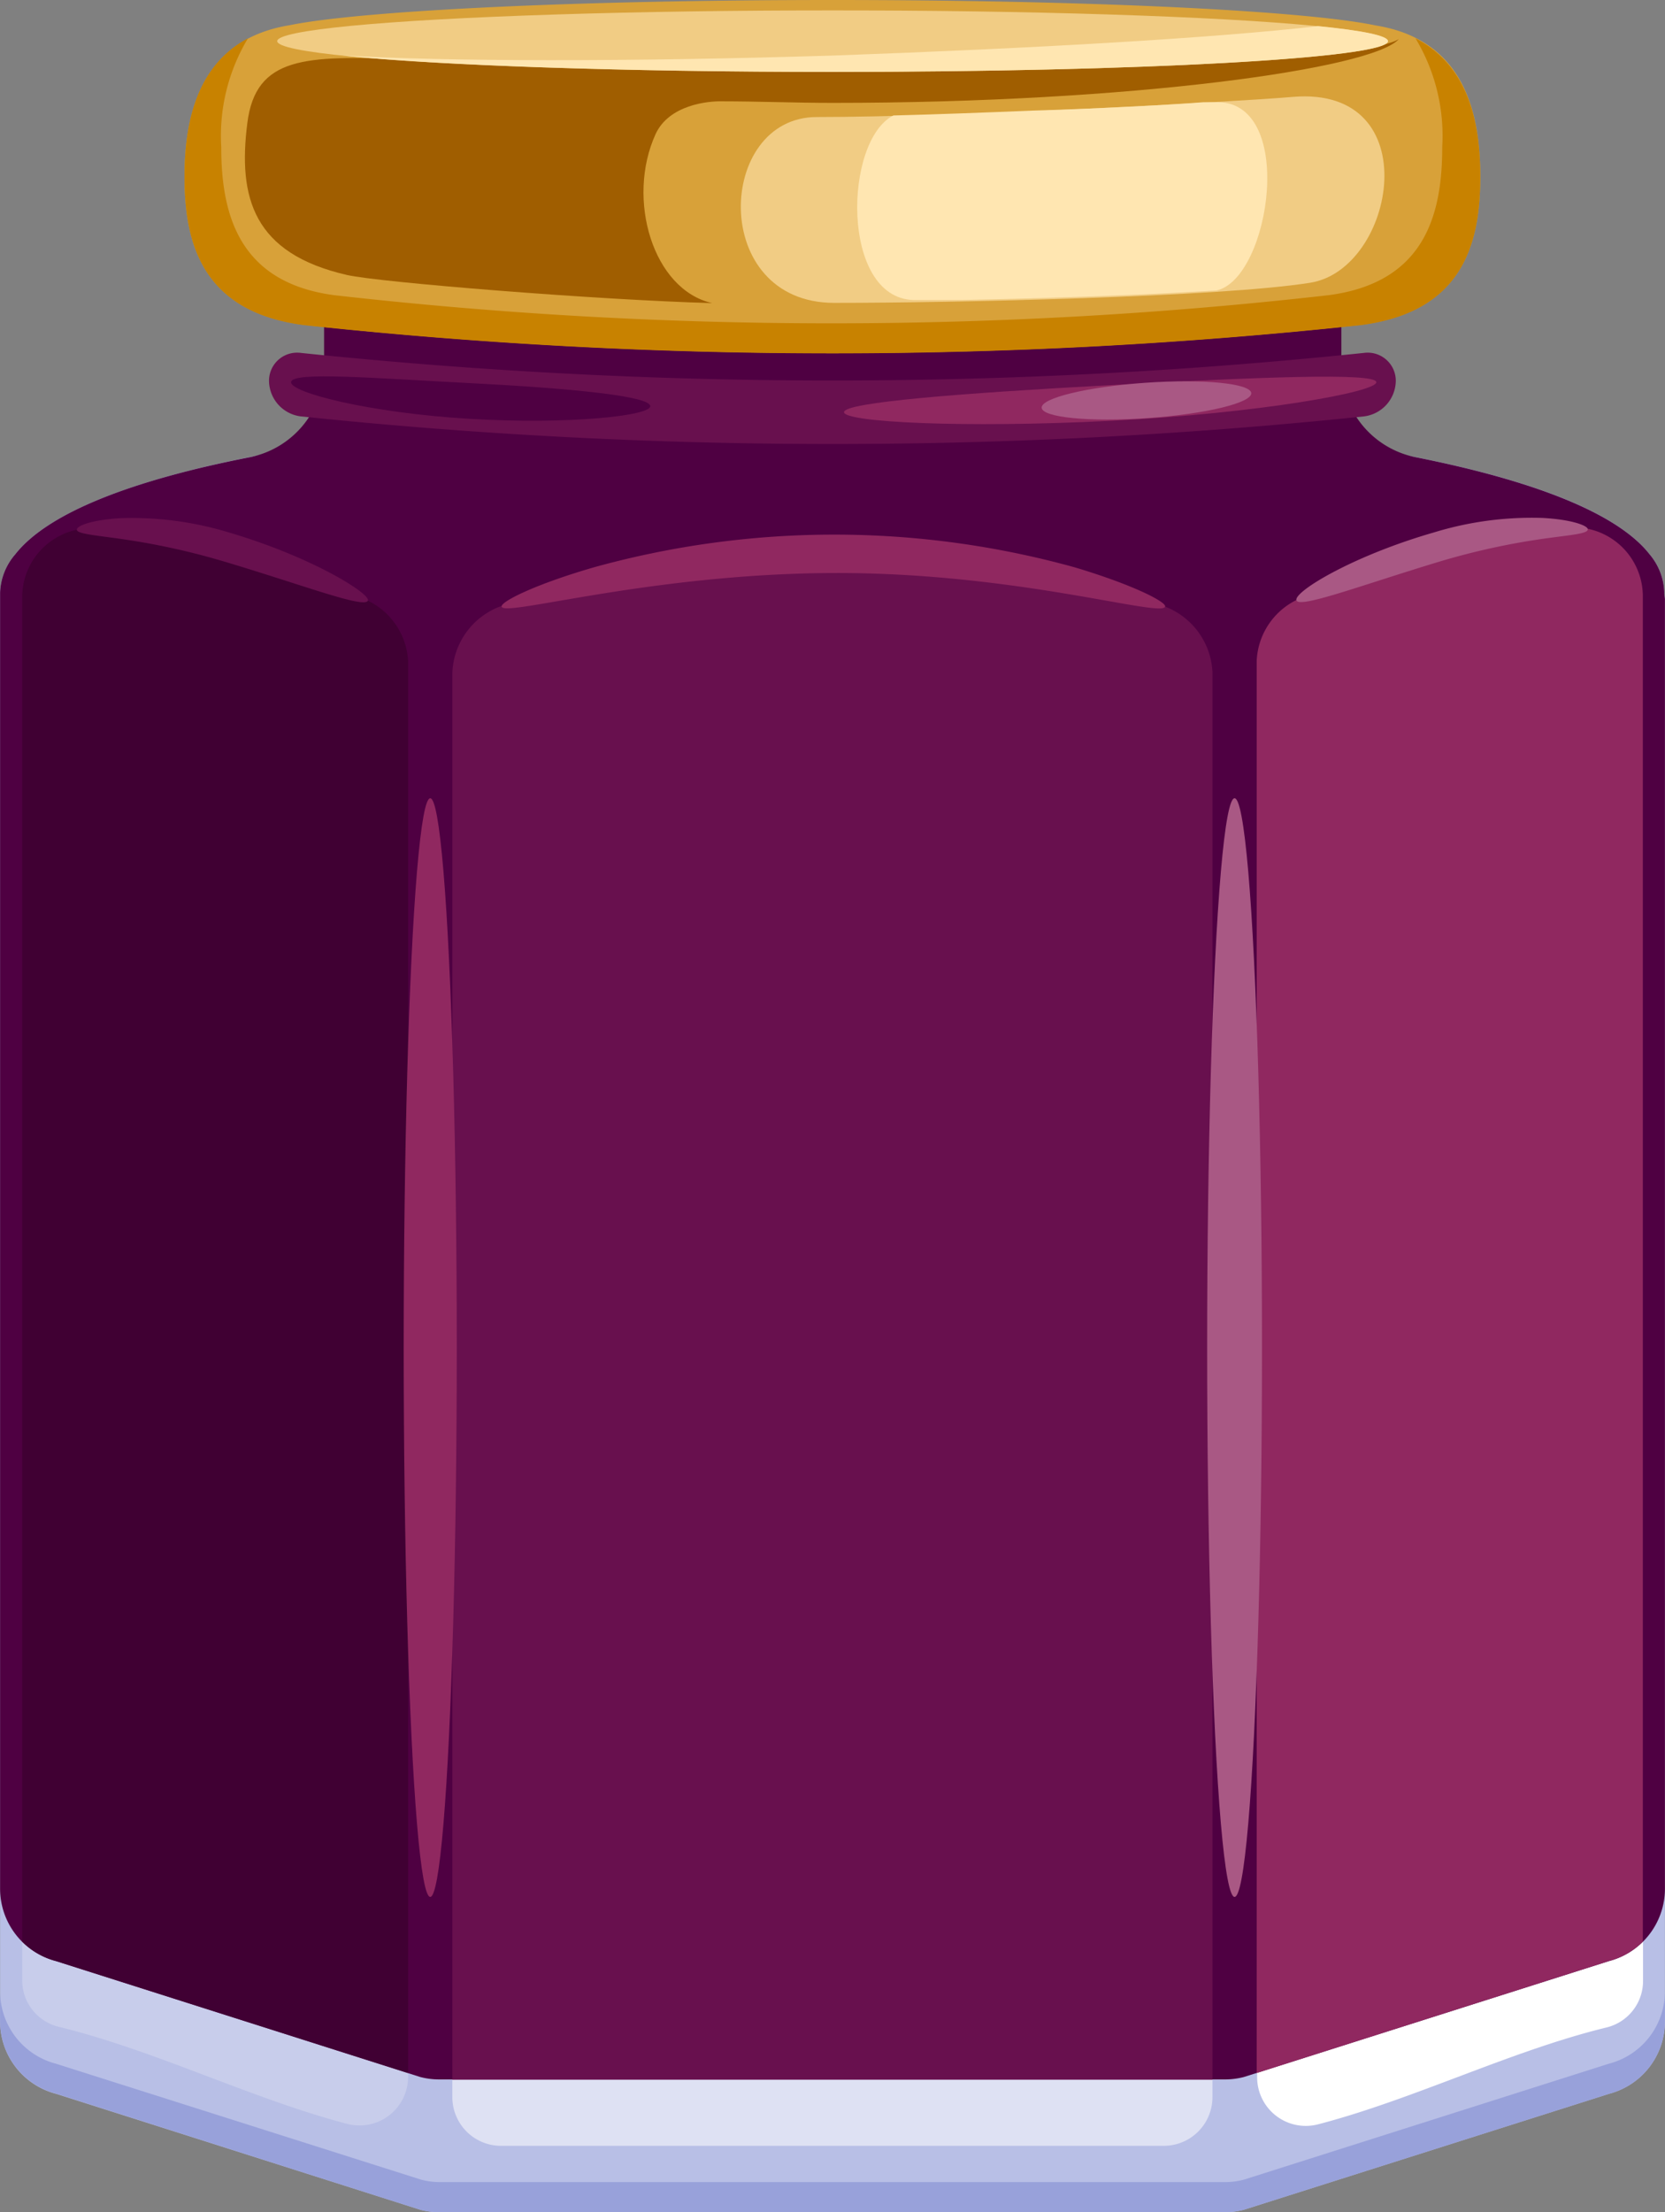 <svg xmlns="http://www.w3.org/2000/svg" viewBox="-0.004 0 75.287 99.99"><rect x="-0.004" y="0" width="75.287" height="99.99" fill="#808080" stroke="none"/><title>Depositphotos_123732982_07</title><g data-name="Layer 2"><g data-name="Layer 1"><path d="M75.25 26.83v-.06a2.79 2.79 0 0 0-.66-1.71c-3.3-4.24-18.58-6.42-36.94-6.42S4 20.82.69 25.05A2.79 2.79 0 0 0 0 26.77v64.6a3.38 3.38 0 0 0 2.53 3.27L19 99.88a3.38 3.38 0 0 0 .84.11H55.4a3.38 3.38 0 0 0 .84-.11l16.51-5.24a3.38 3.38 0 0 0 2.53-3.27V27.1c0-.1-.03-.18-.03-.27z" fill="#b8bfe6"/><path d="M72.74 93.28l-16.5 5.24a3.38 3.38 0 0 1-.84.11H19.88a3.38 3.38 0 0 1-.84-.11L2.53 93.28A3.38 3.38 0 0 1 0 90v1.36a3.38 3.38 0 0 0 2.53 3.27L19 99.88a3.38 3.38 0 0 0 .84.11H55.4a3.38 3.38 0 0 0 .84-.11l16.51-5.24a3.38 3.38 0 0 0 2.53-3.27V90a3.38 3.38 0 0 1-2.54 3.28z" fill="#98a1da"/><path d="M20.45 94.79V30.37a3.34 3.34 0 0 1 2.14-3 48.62 48.62 0 0 1 30.09 0 3.34 3.34 0 0 1 2.14 3v64.42a2.2 2.2 0 0 1-2.2 2.2h-30a2.2 2.2 0 0 1-2.17-2.2z" fill="#dee1f3"/><path d="M58.65 27.15c4.29-1.89 8.83-3.66 13.15-3.21a3.12 3.12 0 0 1 2.49 3v62.6a2.16 2.16 0 0 1-1.65 2.1c-4.35 1.06-8.71 3.25-13.05 4.38a2.2 2.2 0 0 1-2.75-2.13V29.91a3.22 3.22 0 0 1 1.81-2.76z" fill="#fff"/><path d="M1 89.51V26.9a3.12 3.12 0 0 1 2.49-3c4.31-.45 8.86 1.33 13.14 3.21a3.22 3.22 0 0 1 1.82 2.77v63.98A2.2 2.2 0 0 1 15.7 96c-4.34-1.14-8.7-3.33-13.05-4.39A2.16 2.16 0 0 1 1 89.51z" fill="#c8cdeb"/><path d="M75.25 26.83v-.06a2.79 2.79 0 0 0-.66-1.71c-1.45-1.86-5.23-3.33-10.56-4.39a4.18 4.18 0 0 1-3.38-4.1V9.63h-46v6.94a4.18 4.18 0 0 1-3.38 4.1C5.92 21.72 2.15 23.19.69 25.05A2.79 2.79 0 0 0 0 26.77v58.6a3.38 3.38 0 0 0 2.53 3.27L19 93.88a3.37 3.37 0 0 0 .84.11H55.4a3.37 3.37 0 0 0 .84-.11l16.51-5.24a3.38 3.38 0 0 0 2.53-3.27V27.1c0-.1-.03-.18-.03-.27z" fill="#4f0042"/><path d="M52.68 27.42a48.62 48.62 0 0 0-30.09 0 3.34 3.34 0 0 0-2.14 3V94h34.37V30.37a3.34 3.34 0 0 0-2.14-2.95z" fill="#68104e"/><path d="M72.74 88.64a3.36 3.36 0 0 0 1.54-.88V26.9a3.12 3.12 0 0 0-2.49-3c-4.32-.45-8.86 1.33-13.15 3.21a3.22 3.22 0 0 0-1.82 2.77V93.7z" fill="#902860"/><path d="M16.63 27.15c-4.29-1.89-8.83-3.66-13.14-3.21A3.12 3.12 0 0 0 1 26.9v60.86a3.36 3.36 0 0 0 1.53.88l15.92 5.06V29.91a3.22 3.22 0 0 0-1.82-2.76z" fill="#400033"/><path d="M62.2 1.15C59 .48 49.2 0 37.64 0S16.33.48 13.09 1.14c-4 .65-4.75 4-4.75 6.85 0 3 .8 6.12 5.44 6.7a224.29 224.29 0 0 0 47.71 0c4.64-.58 5.44-3.67 5.44-6.7 0-2.86-.7-6.19-4.73-6.84z" fill="#d8a139"/><path d="M32.67 4.58c1.61 0 3.27.07 5 .07 13.43 0 24.44-1.54 25.58-2.89-1.14.83-12.16 1.48-25.58 1.48-7.75 0-14.69-.22-19.4-.56-4.46-.17-6.71-.14-7.09 2.88-.43 3.38.27 5.9 4.51 6.87 1.44.33 11.33 1.13 16.51 1.27-2.68-.6-3.9-4.7-2.56-7.64.61-1.32 2.36-1.5 3.03-1.48z" fill="#a05e00"/><path d="M64 1.73a8.54 8.54 0 0 1 1.21 4.91c0 3-.75 6.12-5.12 6.7a199.29 199.29 0 0 1-45 0C10.79 12.76 10 9.68 10 6.65a8.55 8.55 0 0 1 1.21-4.92C8.83 3 8.34 5.64 8.34 8c0 3 .8 6.12 5.44 6.7a224.29 224.29 0 0 0 47.71 0c4.64-.58 5.44-3.67 5.44-6.7 0-2.36-.48-5-2.93-6.27z" fill="#c88200"/><ellipse cx="37.64" cy="1.86" rx="25.11" ry="1.39" fill="#f1cc84"/><path d="M59.6 1.18c-4.69.54-12.74 1-21.9 1.33-9.32.29-17.52.27-22.2 0 4.23.44 12.56.74 22.15.74 13.87 0 25.11-.62 25.11-1.39-.01-.25-1.16-.48-3.16-.68z" fill="#ffe6b1"/><path d="M36.93 5.29c6.13 0 18.85-.68 21.52-.91 6.13-.52 4.65 7.79.79 8.4-4.08.65-16.18.91-21.52.91-5.66 0-5.34-8.4-.79-8.4z" fill="#f1cc84"/><path d="M55 13.13c2.45-.53 3.66-8.7-.09-8.51h-.5c-1.38.11-4.6.29-7.75.38-2.16.09-4.33.17-6.27.22-2.25 1.15-2.38 8.23.9 8.34h2.17c3.58-.07 7.68-.2 11-.4z" fill="#ffe6b1"/><path d="M52.68 27.42c-.16.51-6.72-1.55-15-1.52s-14.89 2-15 1.52c-.07-.21 1.48-1 4.18-1.78a40.7 40.7 0 0 1 21.72 0c2.62.78 4.17 1.57 4.1 1.78z" fill="#902860"/><path d="M71.79 23.93c0 .2-.79.25-2 .42a32.14 32.14 0 0 0-4.59 1c-3.53 1.06-6.42 2.16-6.58 1.79s2.49-2 6.2-3.07a15.11 15.11 0 0 1 4.92-.66c1.32.07 2.07.35 2.05.52z" fill="#a95884"/><path d="M16.63 27.15c-.16.37-3-.73-6.57-1.79a32.15 32.15 0 0 0-4.59-1c-1.19-.17-2-.23-2-.42s.74-.45 2-.52a15.11 15.11 0 0 1 4.92.66c3.75 1.11 6.38 2.77 6.24 3.07z" fill="#68104e"/><ellipse cx="55.82" cy="60.91" rx="1.24" ry="24.83" fill="#a95884"/><ellipse cx="19.45" cy="60.91" rx="1.2" ry="24.83" fill="#902860"/><path d="M61.68 18.82a232.16 232.16 0 0 1-48.09 0 1.64 1.64 0 0 1-1.43-1.59 1.27 1.27 0 0 1 1.43-1.28 232.16 232.16 0 0 0 48.09 0 1.27 1.27 0 0 1 1.43 1.28 1.64 1.64 0 0 1-1.43 1.59z" fill="#68104e"/><path d="M29.4 18.36c0 .43-3.66.84-8.19.57s-8.15-1.2-8.05-1.67 3.68-.17 8.15.06 8.09.58 8.09 1.04z" fill="#4f0042"/><path d="M62.23 17.27c.06.44-5.29 1.41-12 1.75s-12.07.06-12.07-.39 5.37-.86 12-1.22 12.02-.58 12.07-.14z" fill="#902860"/><ellipse cx="51.84" cy="18.1" rx="4.75" ry=".8" transform="rotate(-4 51.834 18.153)" fill="#a95884"/></g></g></svg>